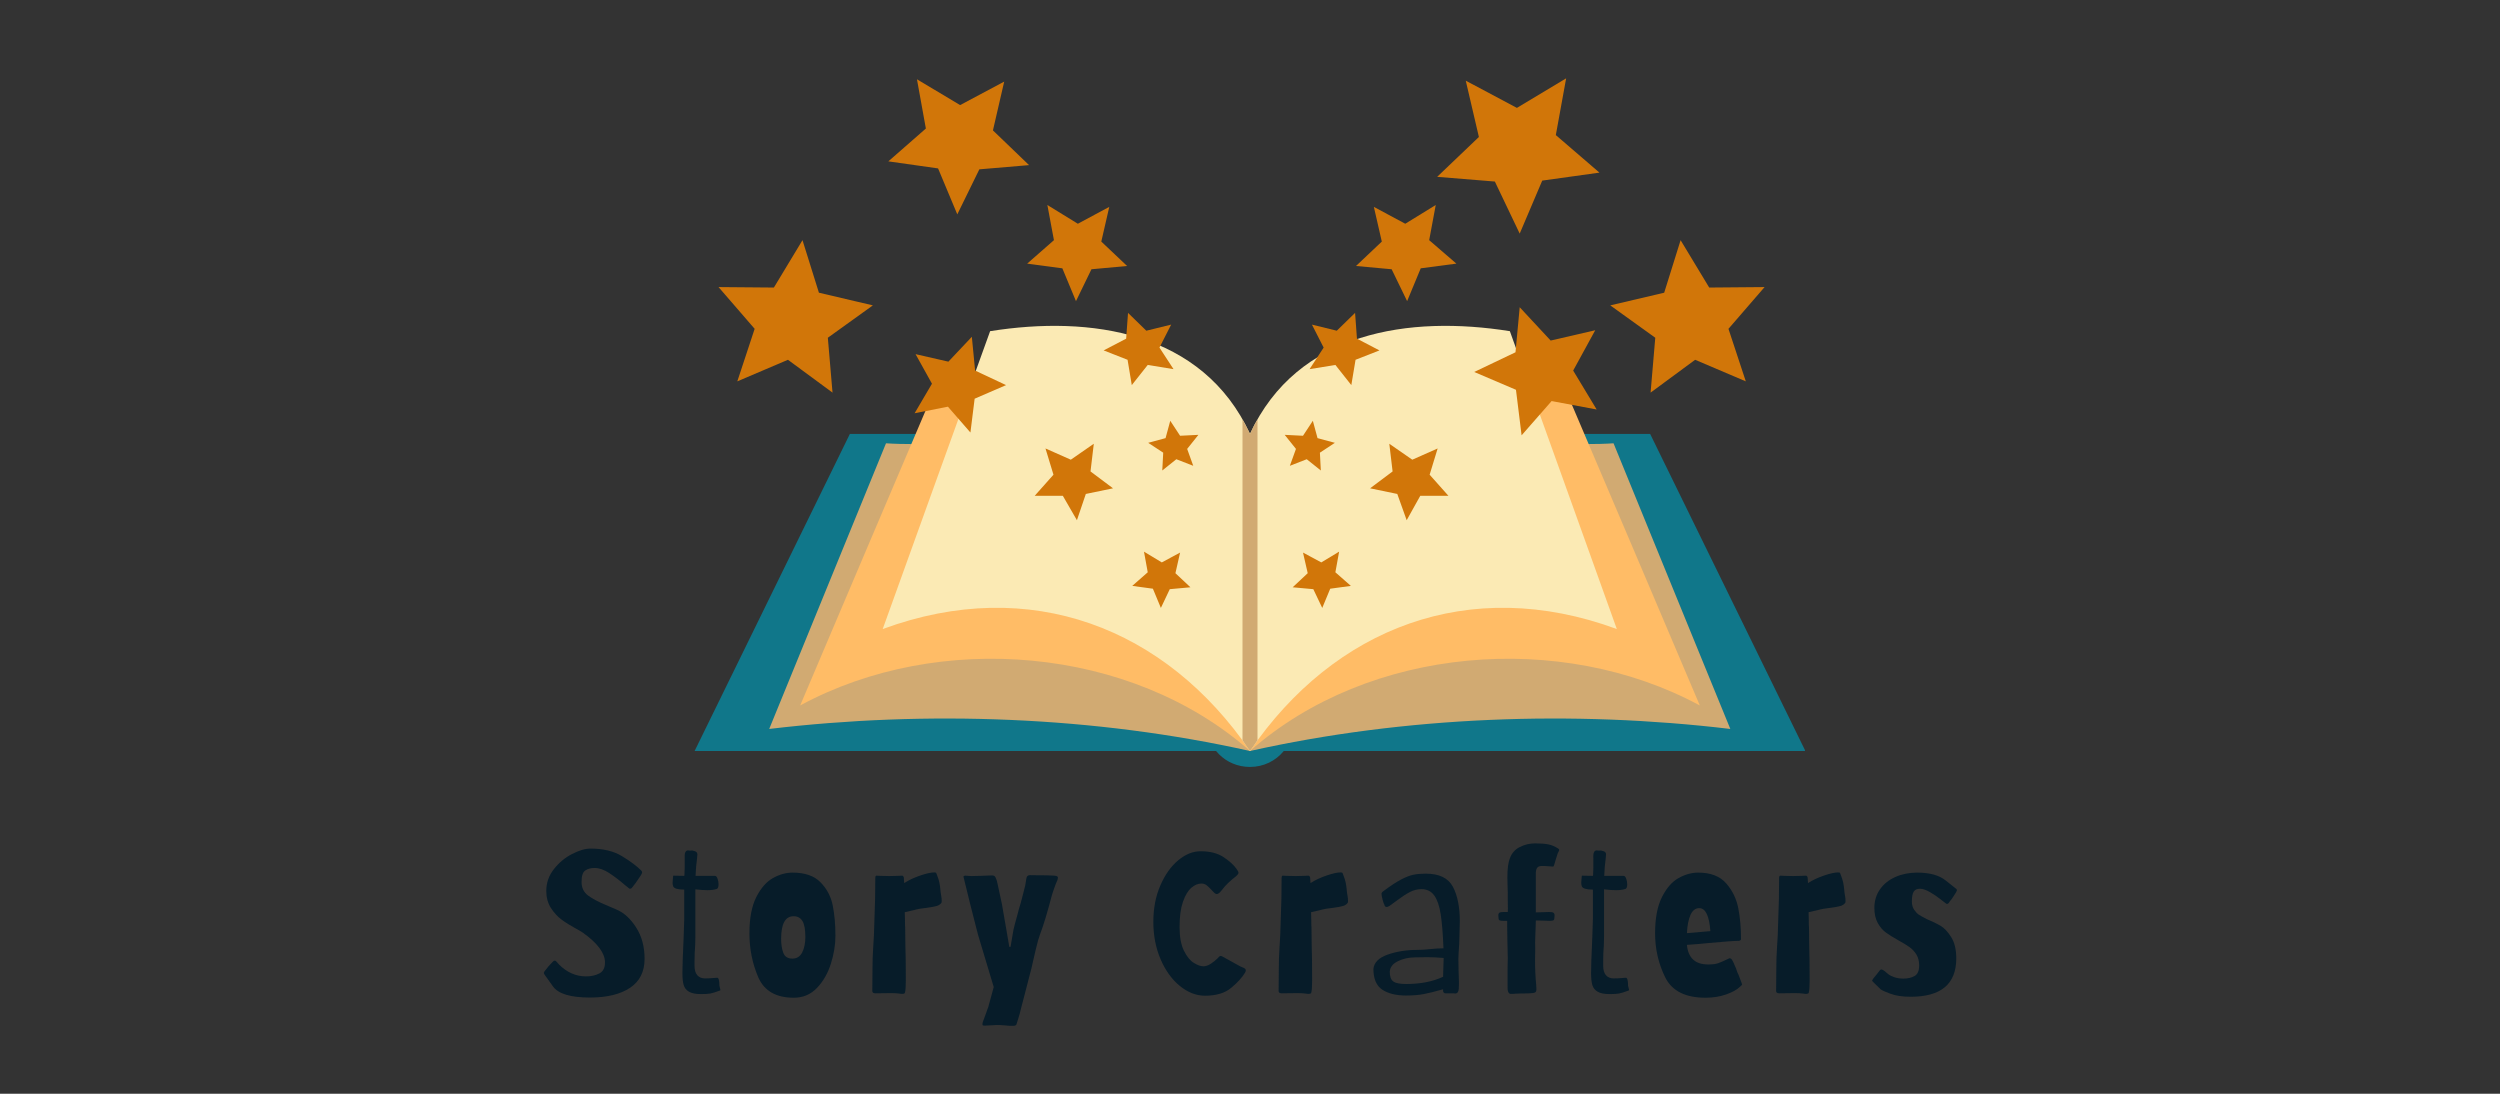 <svg xmlns="http://www.w3.org/2000/svg" xmlns:xlink="http://www.w3.org/1999/xlink" width="800" zoomAndPan="magnify" viewBox="0 0 600 262.5" height="350" preserveAspectRatio="xMidYMid meet" version="1.0"><rect x="0" y="0" width="600" height="262.5" fill="#333333" stroke="none"/><defs><g/><clipPath id="fb4089cd76"><path d="M 166.699 104 L 300 104 L 300 181 L 166.699 181 Z M 166.699 104 " clip-rule="nonzero"/></clipPath><clipPath id="898601328a"><path d="M 289.336 104.109 L 433.191 104.109 L 433.191 184.066 L 289.336 184.066 Z M 289.336 104.109 " clip-rule="nonzero"/></clipPath><clipPath id="224fe6b5da"><path d="M 344 18.801 L 384 18.801 L 384 57 L 344 57 Z M 344 18.801 " clip-rule="nonzero"/></clipPath></defs><g clip-path="url(#fb4089cd76)"><path fill="#10778a" d="M 300 180.238 L 166.707 180.238 L 203.973 104.137 L 300 104.137 L 300 180.238 " fill-opacity="1" fill-rule="evenodd"/></g><g clip-path="url(#898601328a)"><path fill="#10778a" d="M 308.105 180.238 L 433.293 180.238 L 396.031 104.137 L 300 104.137 L 300 163.125 C 294.145 163.125 289.531 167.859 289.531 173.598 C 289.531 179.453 294.145 184.066 300 184.066 C 303.262 184.066 306.191 182.602 308.105 180.238 " fill-opacity="1" fill-rule="evenodd"/></g><path fill="#d1aa72" d="M 300 180.238 C 262.738 171.91 222.434 170.445 184.609 174.949 C 193.949 152.094 203.297 129.238 212.641 106.391 C 220.633 106.953 234.48 106.051 242.469 106.613 C 258.008 115.957 270.391 127.664 285.93 137.125 C 290.543 151.531 295.273 165.824 300 180.238 " fill-opacity="1" fill-rule="evenodd"/><path fill="#d1aa72" d="M 300 180.238 C 337.262 171.91 377.562 170.445 415.277 174.949 C 405.934 152.094 396.594 129.238 387.25 106.391 C 379.363 106.953 365.406 106.051 357.414 106.613 C 341.988 115.957 329.609 127.664 314.07 137.125 C 309.34 151.531 304.727 165.824 300 180.238 " fill-opacity="1" fill-rule="evenodd"/><path fill="#ffbc66" d="M 300 180.238 C 271.402 155.02 225.25 151.305 192.039 169.316 C 202.734 144.102 213.426 118.996 224.121 93.891 C 251.137 88.824 276.469 91.75 300 104.137 L 300 180.238 " fill-opacity="1" fill-rule="evenodd"/><path fill="#ffbc66" d="M 300 180.238 C 328.594 155.02 374.637 151.305 407.961 169.316 C 397.266 144.102 386.574 118.996 375.875 93.891 C 348.863 88.824 323.418 91.75 300 104.137 L 300 180.238 " fill-opacity="1" fill-rule="evenodd"/><path fill="#fbeab4" d="M 300 180.238 C 279.844 150.742 247.309 137.906 211.848 150.969 C 220.406 127.102 229.074 103.23 237.629 79.48 C 261.609 75.656 288.633 79.48 300 104.137 C 311.367 79.48 338.387 75.656 362.367 79.48 C 370.922 103.23 379.477 127.102 388.039 150.969 C 352.574 137.906 320.152 150.742 300 180.238 " fill-opacity="1" fill-rule="evenodd"/><path fill="#d1aa72" d="M 300 180.238 C 299.438 179.453 298.762 178.551 298.199 177.652 L 298.199 100.648 C 298.762 101.77 299.438 102.898 300 104.137 C 300.562 102.898 301.125 101.77 301.801 100.648 L 301.801 177.652 C 301.238 178.551 300.562 179.453 300 180.238 " fill-opacity="1" fill-rule="evenodd"/><path fill="#d17609" d="M 220.07 19.027 L 230.426 25.219 L 241.008 19.59 L 238.305 31.297 L 246.973 39.629 L 235.043 40.641 L 229.75 51.449 L 225.137 40.418 L 213.203 38.727 L 222.207 30.848 Z M 172.449 68.898 L 185.734 69.012 L 192.598 57.641 L 196.539 70.25 L 209.488 73.289 L 198.68 81.059 L 199.805 94.227 L 189.109 86.348 L 176.953 91.527 L 181.117 78.918 Z M 219.734 84.996 L 227.613 86.797 L 233.242 80.832 L 234.027 88.938 L 241.457 92.426 L 233.914 95.691 L 232.902 103.801 L 227.5 97.605 L 219.504 99.18 L 223.672 92.09 Z M 270.727 75.09 L 275.117 79.371 L 281.082 77.906 L 278.27 83.422 L 281.648 88.598 L 275.457 87.586 L 271.629 92.426 L 270.617 86.348 L 264.875 84.098 L 270.277 81.281 Z M 280.863 100.988 L 283.223 104.582 L 287.617 104.363 L 284.918 107.738 L 286.379 111.793 L 282.32 110.215 L 278.945 112.918 L 279.172 108.641 L 275.57 106.277 L 279.734 105.152 Z M 250.914 107.629 L 256.996 110.328 L 262.512 106.5 L 261.723 113.145 L 267.125 117.195 L 260.598 118.547 L 258.461 124.848 L 255.082 118.996 L 248.324 118.996 L 252.832 113.93 Z M 274.555 132.395 L 278.832 134.98 L 283.223 132.617 L 282.102 137.566 L 285.703 140.949 L 280.746 141.402 L 278.609 145.902 L 276.695 141.289 L 271.742 140.613 L 275.457 137.348 Z M 251.367 49.199 L 258.684 53.699 L 266.227 49.648 L 264.312 57.98 L 270.504 63.836 L 261.949 64.621 L 258.234 72.277 L 254.965 64.398 L 246.523 63.27 L 252.945 57.641 L 251.367 49.199 " fill-opacity="1" fill-rule="evenodd"/><g clip-path="url(#224fe6b5da)"><path fill="#d17609" d="M 375.875 18.801 L 364.059 25.895 L 351.781 19.363 L 354.934 32.875 L 344.918 42.441 L 358.766 43.57 L 364.73 56.066 L 370.137 43.344 L 383.867 41.43 L 373.398 32.422 L 375.875 18.801 " fill-opacity="1" fill-rule="evenodd"/></g><path fill="#d17609" d="M 423.5 68.898 L 410.211 69.012 L 403.344 57.641 L 399.406 70.25 L 386.461 73.289 L 397.266 81.059 L 396.141 94.227 L 406.836 86.348 L 418.992 91.527 L 414.832 78.918 L 423.5 68.898 " fill-opacity="1" fill-rule="evenodd"/><path fill="#d17609" d="M 382.855 79.258 L 372.16 81.734 L 364.73 73.738 L 363.719 84.547 L 353.812 89.273 L 363.832 93.551 L 365.184 104.477 L 372.387 96.254 L 383.199 98.281 L 377.562 88.938 L 382.855 79.258 " fill-opacity="1" fill-rule="evenodd"/><path fill="#d17609" d="M 325.219 75.09 L 320.828 79.371 L 314.863 77.906 L 317.676 83.422 L 314.293 88.598 L 320.492 87.586 L 324.316 92.426 L 325.332 86.348 L 331.07 84.098 L 325.668 81.281 L 325.219 75.09 " fill-opacity="1" fill-rule="evenodd"/><path fill="#d17609" d="M 315.082 100.988 L 312.719 104.582 L 308.328 104.363 L 311.031 107.738 L 309.566 111.793 L 313.617 110.215 L 317 112.918 L 316.777 108.641 L 320.371 106.277 L 316.207 105.152 L 315.082 100.988 " fill-opacity="1" fill-rule="evenodd"/><path fill="#d17609" d="M 345.035 107.629 L 338.949 110.328 L 333.434 106.504 L 334.223 113.145 L 328.82 117.195 L 335.348 118.547 L 337.602 124.848 L 340.863 118.996 L 347.625 118.996 L 343.113 113.93 L 345.035 107.629 " fill-opacity="1" fill-rule="evenodd"/><path fill="#d17609" d="M 321.391 132.395 L 317.113 134.98 L 312.719 132.617 L 313.852 137.566 L 310.242 140.949 L 315.195 141.402 L 317.34 145.902 L 319.254 141.289 L 324.207 140.613 L 320.492 137.348 L 321.391 132.395 " fill-opacity="1" fill-rule="evenodd"/><path fill="#d17609" d="M 344.578 49.199 L 337.262 53.699 L 329.723 49.648 L 331.633 57.98 L 325.445 63.836 L 333.996 64.621 L 337.711 72.277 L 340.977 64.395 L 349.531 63.27 L 343.004 57.641 L 344.578 49.199 " fill-opacity="1" fill-rule="evenodd"/><g fill="#071c29" fill-opacity="1"><g transform="translate(128.731, 238.394)"><g><path d="M 12.844 1.016 C 8.188 1.016 5.227 0.117 3.969 -1.672 C 2.707 -3.461 2.047 -4.391 1.984 -4.453 C 1.859 -4.617 1.797 -4.781 1.797 -4.938 C 1.797 -5.039 1.926 -5.254 2.188 -5.578 C 2.602 -6.148 3.211 -6.844 4.016 -7.656 C 4.148 -7.781 4.281 -7.844 4.406 -7.844 C 4.57 -7.844 4.75 -7.723 4.938 -7.484 C 5.133 -7.242 5.297 -7.055 5.422 -6.922 C 7.328 -5.016 9.492 -4.062 11.922 -4.062 C 13.141 -4.062 14.203 -4.297 15.109 -4.766 C 16.016 -5.234 16.469 -6.113 16.469 -7.406 C 16.469 -9.633 14.707 -12.008 11.188 -14.531 C 10.602 -14.914 10.055 -15.238 9.547 -15.5 C 8.191 -16.238 7.031 -16.961 6.062 -17.672 C 5.094 -18.391 4.234 -19.328 3.484 -20.484 C 2.742 -21.648 2.375 -23.008 2.375 -24.562 C 2.375 -26.5 2.977 -28.238 4.188 -29.781 C 5.395 -31.332 6.848 -32.547 8.547 -33.422 C 10.242 -34.297 11.723 -34.734 12.984 -34.734 C 16.047 -34.734 18.57 -34.125 20.562 -32.906 C 22.551 -31.695 24.094 -30.547 25.188 -29.453 C 25.312 -29.316 25.375 -29.172 25.375 -29.016 C 25.375 -28.922 25.332 -28.801 25.25 -28.656 C 25.176 -28.508 25.125 -28.406 25.094 -28.344 C 24.926 -28.113 24.656 -27.711 24.281 -27.141 C 23.914 -26.578 23.617 -26.172 23.391 -25.922 C 23.297 -25.785 23.191 -25.645 23.078 -25.5 C 22.961 -25.352 22.863 -25.25 22.781 -25.188 C 22.707 -25.125 22.586 -25.094 22.422 -25.094 C 22.359 -25.094 22.207 -25.195 21.969 -25.406 C 21.727 -25.613 21.492 -25.801 21.266 -25.969 C 19.973 -27.094 18.711 -28.055 17.484 -28.859 C 16.254 -29.672 15.078 -30.078 13.953 -30.078 C 13.047 -30.078 12.301 -29.875 11.719 -29.469 C 11.133 -29.07 10.844 -28.16 10.844 -26.734 C 10.844 -25.348 11.359 -24.266 12.391 -23.484 C 13.43 -22.711 14.805 -21.973 16.516 -21.266 C 16.68 -21.203 17.625 -20.797 19.344 -20.047 C 21.07 -19.305 22.609 -17.883 23.953 -15.781 C 25.297 -13.688 25.969 -11.188 25.969 -8.281 C 25.969 -5.188 24.801 -2.863 22.469 -1.312 C 20.145 0.238 16.938 1.016 12.844 1.016 Z M 12.844 1.016 "/></g></g></g><g fill="#071c29" fill-opacity="1"><g transform="translate(160.687, 238.394)"><g><path d="M 7.562 0.188 C 6.27 0.188 5.301 -0.004 4.656 -0.391 C 4.008 -0.773 3.586 -1.312 3.391 -2 C 3.191 -2.695 3.094 -3.645 3.094 -4.844 L 3.156 -7.844 L 3.391 -13.562 L 3.531 -17.828 L 3.531 -24.891 C 1.988 -24.891 1.102 -25.148 0.875 -25.672 C 0.781 -25.93 0.734 -26.207 0.734 -26.5 C 0.734 -26.82 0.754 -27.129 0.797 -27.422 C 0.848 -27.711 0.875 -27.984 0.875 -28.234 C 1.457 -28.203 2.344 -28.188 3.531 -28.188 L 3.578 -28.391 L 3.641 -30.219 L 3.641 -32.312 C 3.598 -33.082 3.648 -33.602 3.797 -33.875 C 3.941 -34.156 4.16 -34.297 4.453 -34.297 C 4.617 -34.297 4.75 -34.281 4.844 -34.25 L 4.938 -34.25 C 5 -34.25 5.109 -34.254 5.266 -34.266 C 5.43 -34.285 5.582 -34.266 5.719 -34.203 C 6.363 -34.098 6.688 -33.82 6.688 -33.375 C 6.688 -33.281 6.656 -32.91 6.594 -32.266 C 6.426 -31.129 6.312 -29.77 6.25 -28.188 L 10.906 -28.188 C 11.156 -28.188 11.359 -27.969 11.516 -27.531 C 11.68 -27.102 11.766 -26.645 11.766 -26.156 C 11.766 -25.508 11.617 -25.141 11.328 -25.047 C 10.723 -24.848 9.984 -24.75 9.109 -24.75 C 8.328 -24.75 7.359 -24.816 6.203 -24.953 L 6.203 -13.469 L 6.156 -11.531 C 6.051 -10.27 6 -8.961 6 -7.609 L 6 -6.641 C 6 -5.609 6.223 -4.836 6.672 -4.328 C 7.129 -3.828 7.734 -3.578 8.484 -3.578 C 9.191 -3.578 9.801 -3.602 10.312 -3.656 C 10.832 -3.707 11.207 -3.734 11.438 -3.734 C 11.789 -3.734 11.969 -3.102 11.969 -1.844 L 12.156 -1.062 C 12.25 -0.844 12.234 -0.711 12.109 -0.672 C 11.078 -0.285 10.312 -0.047 9.812 0.047 C 9.312 0.141 8.562 0.188 7.562 0.188 Z M 7.562 0.188 "/></g></g></g><g fill="#071c29" fill-opacity="1"><g transform="translate(177.925, 238.394)"><g><path d="M 12.594 1.062 C 8.332 1.062 5.488 -0.57 4.062 -3.844 C 2.645 -7.125 1.938 -10.641 1.938 -14.391 C 1.938 -18.004 2.484 -20.898 3.578 -23.078 C 4.68 -25.254 6.016 -26.781 7.578 -27.656 C 9.148 -28.531 10.723 -28.969 12.297 -28.969 C 15.273 -28.969 17.52 -28.18 19.031 -26.609 C 20.551 -25.047 21.52 -23.191 21.938 -21.047 C 22.363 -18.898 22.578 -16.488 22.578 -13.812 C 22.578 -11.645 22.211 -9.406 21.484 -7.094 C 20.754 -4.789 19.641 -2.852 18.141 -1.281 C 16.641 0.281 14.789 1.062 12.594 1.062 Z M 12.25 -8.328 C 13.32 -8.328 14.109 -8.828 14.609 -9.828 C 15.109 -10.828 15.359 -12.039 15.359 -13.469 C 15.359 -15.312 15.125 -16.609 14.656 -17.359 C 14.188 -18.117 13.484 -18.5 12.547 -18.5 C 10.547 -18.5 9.547 -16.691 9.547 -13.078 C 9.547 -11.723 9.723 -10.594 10.078 -9.688 C 10.43 -8.781 11.156 -8.328 12.25 -8.328 Z M 12.25 -8.328 "/></g></g></g><g fill="#071c29" fill-opacity="1"><g transform="translate(206.491, 238.394)"><g><path d="M 9.938 0.141 C 9.895 0.141 9.641 0.109 9.172 0.047 C 8.711 -0.016 8.094 -0.047 7.312 -0.047 L 3.578 0 C 3.098 0 2.859 -0.191 2.859 -0.578 C 2.859 -0.711 2.863 -1.148 2.875 -1.891 C 2.895 -2.629 2.906 -3.906 2.906 -5.719 C 2.906 -7.562 2.961 -9.336 3.078 -11.047 C 3.191 -12.754 3.25 -13.707 3.25 -13.906 L 3.531 -22.672 L 3.578 -27.656 C 3.578 -28.008 3.66 -28.203 3.828 -28.234 C 3.984 -28.234 4.336 -28.219 4.891 -28.188 C 5.441 -28.156 6.133 -28.141 6.969 -28.141 C 7.613 -28.141 8.25 -28.156 8.875 -28.188 C 9.508 -28.219 9.895 -28.234 10.031 -28.234 C 10.125 -28.234 10.211 -28.176 10.297 -28.062 C 10.379 -27.957 10.422 -27.867 10.422 -27.797 L 10.516 -26.453 C 11.609 -27.16 12.891 -27.766 14.359 -28.266 C 15.828 -28.766 16.953 -29.016 17.734 -29.016 C 17.922 -29.016 18.047 -29 18.109 -28.969 C 18.18 -28.938 18.254 -28.797 18.328 -28.547 C 18.41 -28.305 18.484 -28.109 18.547 -27.953 C 18.867 -27.141 19.082 -26.172 19.188 -25.047 C 19.219 -24.523 19.297 -23.926 19.422 -23.25 C 19.484 -22.957 19.516 -22.602 19.516 -22.188 C 19.516 -21.926 19.5 -21.781 19.469 -21.75 C 19.207 -21.363 18.816 -21.098 18.297 -20.953 C 17.785 -20.805 17.031 -20.664 16.031 -20.531 C 14.77 -20.406 13.688 -20.211 12.781 -19.953 L 10.656 -19.469 L 10.703 -17.531 C 10.703 -16.469 10.719 -15.922 10.75 -15.891 L 10.797 -11.766 C 10.867 -9.641 10.906 -6.734 10.906 -3.047 C 10.906 -1.629 10.836 -0.676 10.703 -0.188 C 10.703 0.031 10.445 0.141 9.938 0.141 Z M 9.938 0.141 "/></g></g></g><g fill="#071c29" fill-opacity="1"><g transform="translate(230.652, 238.394)"><g><path d="M 12.547 7.797 C 12.055 7.828 11.379 7.797 10.516 7.703 C 9.867 7.641 9.238 7.609 8.625 7.609 C 8.488 7.609 8.086 7.629 7.422 7.672 C 6.766 7.723 6.227 7.75 5.812 7.75 C 5.457 7.75 5.266 7.734 5.234 7.703 C 5.172 7.672 5.141 7.57 5.141 7.406 C 5.141 7.219 5.176 7.023 5.25 6.828 C 5.332 6.641 5.375 6.523 5.375 6.484 L 6.062 4.609 C 6.125 4.473 6.188 4.289 6.25 4.062 C 6.312 3.844 6.41 3.57 6.547 3.25 L 7.844 -1.5 L 4.062 -14.094 C 3.551 -16.031 2.945 -18.395 2.25 -21.188 C 1.562 -23.977 1.035 -26.117 0.672 -27.609 C 0.609 -27.805 0.578 -27.922 0.578 -27.953 C 0.578 -28.141 0.738 -28.234 1.062 -28.234 C 1.258 -28.234 1.477 -28.219 1.719 -28.188 C 1.957 -28.156 2.207 -28.141 2.469 -28.141 L 4.5 -28.188 L 7.078 -28.281 C 7.586 -28.32 7.922 -28.258 8.078 -28.094 C 8.242 -27.938 8.395 -27.629 8.531 -27.172 C 8.531 -27.367 8.945 -25.5 9.781 -21.562 L 10.953 -14.828 L 11.578 -11.141 L 11.875 -11.141 L 12.406 -14.234 C 12.469 -14.816 12.648 -15.656 12.953 -16.75 C 13.266 -17.852 13.453 -18.535 13.516 -18.797 C 13.711 -19.629 13.988 -20.613 14.344 -21.75 C 14.438 -22.133 14.648 -22.957 14.984 -24.219 C 15.328 -25.477 15.531 -26.414 15.594 -27.031 C 15.656 -27.645 15.773 -28.023 15.953 -28.172 C 16.141 -28.316 16.359 -28.379 16.609 -28.359 C 16.867 -28.348 17.047 -28.344 17.141 -28.344 C 19.953 -28.344 21.727 -28.305 22.469 -28.234 C 22.988 -28.172 23.25 -28.023 23.25 -27.797 C 23.25 -27.734 23.219 -27.539 23.156 -27.219 C 23.062 -27.031 22.922 -26.707 22.734 -26.25 C 22.555 -25.801 22.422 -25.43 22.328 -25.141 C 22.004 -24.172 21.844 -23.688 21.844 -23.688 C 20.719 -19.395 19.766 -16.242 18.984 -14.234 C 18.66 -13.367 18.305 -12.117 17.922 -10.484 C 17.535 -8.859 17.297 -7.816 17.203 -7.359 C 17.004 -6.391 16.773 -5.453 16.516 -4.547 C 16.223 -3.328 15.852 -1.895 15.406 -0.25 L 14.344 3.828 C 14.238 4.348 14.051 5.039 13.781 5.906 C 13.508 6.781 13.359 7.266 13.328 7.359 C 13.285 7.648 13.023 7.797 12.547 7.797 Z M 12.547 7.797 "/></g></g></g><g fill="#071c29" fill-opacity="1"><g transform="translate(258.347, 238.394)"><g/></g></g><g fill="#071c29" fill-opacity="1"><g transform="translate(275.004, 238.394)"><g><path d="M 14.188 0.578 C 12.094 0.578 10.082 -0.203 8.156 -1.766 C 6.238 -3.336 4.695 -5.477 3.531 -8.188 C 2.375 -10.895 1.797 -13.879 1.797 -17.141 C 1.797 -20.367 2.352 -23.273 3.469 -25.859 C 4.582 -28.441 6.008 -30.457 7.75 -31.906 C 9.488 -33.363 11.281 -34.094 13.125 -34.094 C 15.414 -34.094 17.266 -33.617 18.672 -32.672 C 20.078 -31.723 21.086 -30.812 21.703 -29.938 C 21.828 -29.738 21.945 -29.555 22.062 -29.391 C 22.176 -29.234 22.234 -29.078 22.234 -28.922 C 22.234 -28.723 22.055 -28.461 21.703 -28.141 C 20.211 -26.984 19.145 -25.969 18.5 -25.094 C 18.176 -24.676 17.898 -24.359 17.672 -24.141 C 17.453 -23.93 17.227 -23.828 17 -23.828 C 16.77 -23.828 16.516 -23.988 16.234 -24.312 C 15.547 -25.062 15.016 -25.586 14.641 -25.891 C 14.273 -26.191 13.836 -26.344 13.328 -26.344 C 12.516 -26.344 11.711 -26.004 10.922 -25.328 C 10.129 -24.648 9.457 -23.531 8.906 -21.969 C 8.363 -20.406 8.094 -18.395 8.094 -15.938 C 8.094 -13.551 8.438 -11.656 9.125 -10.25 C 9.82 -8.844 10.613 -7.863 11.5 -7.312 C 12.395 -6.758 13.164 -6.484 13.812 -6.484 C 14.383 -6.484 14.977 -6.688 15.594 -7.094 C 16.207 -7.5 16.742 -7.926 17.203 -8.375 C 17.266 -8.445 17.367 -8.562 17.516 -8.719 C 17.66 -8.883 17.797 -8.969 17.922 -8.969 C 18.086 -8.969 18.281 -8.898 18.5 -8.766 L 22.625 -6.484 C 22.75 -6.422 22.945 -6.332 23.219 -6.219 C 23.5 -6.113 23.695 -6.008 23.812 -5.906 C 23.926 -5.812 23.984 -5.68 23.984 -5.516 C 23.984 -5.359 23.93 -5.18 23.828 -4.984 C 23.117 -3.797 22.004 -2.57 20.484 -1.312 C 18.973 -0.051 16.875 0.578 14.188 0.578 Z M 14.188 0.578 "/></g></g></g><g fill="#071c29" fill-opacity="1"><g transform="translate(304.006, 238.394)"><g><path d="M 9.938 0.141 C 9.895 0.141 9.641 0.109 9.172 0.047 C 8.711 -0.016 8.094 -0.047 7.312 -0.047 L 3.578 0 C 3.098 0 2.859 -0.191 2.859 -0.578 C 2.859 -0.711 2.863 -1.148 2.875 -1.891 C 2.895 -2.629 2.906 -3.906 2.906 -5.719 C 2.906 -7.562 2.961 -9.336 3.078 -11.047 C 3.191 -12.754 3.25 -13.707 3.25 -13.906 L 3.531 -22.672 L 3.578 -27.656 C 3.578 -28.008 3.66 -28.203 3.828 -28.234 C 3.984 -28.234 4.336 -28.219 4.891 -28.188 C 5.441 -28.156 6.133 -28.141 6.969 -28.141 C 7.613 -28.141 8.25 -28.156 8.875 -28.188 C 9.508 -28.219 9.895 -28.234 10.031 -28.234 C 10.125 -28.234 10.211 -28.176 10.297 -28.062 C 10.379 -27.957 10.422 -27.867 10.422 -27.797 L 10.516 -26.453 C 11.609 -27.16 12.891 -27.766 14.359 -28.266 C 15.828 -28.766 16.953 -29.016 17.734 -29.016 C 17.922 -29.016 18.047 -29 18.109 -28.969 C 18.18 -28.938 18.254 -28.797 18.328 -28.547 C 18.41 -28.305 18.484 -28.109 18.547 -27.953 C 18.867 -27.141 19.082 -26.172 19.188 -25.047 C 19.219 -24.523 19.297 -23.926 19.422 -23.25 C 19.484 -22.957 19.516 -22.602 19.516 -22.188 C 19.516 -21.926 19.5 -21.781 19.469 -21.75 C 19.207 -21.363 18.816 -21.098 18.297 -20.953 C 17.785 -20.805 17.031 -20.664 16.031 -20.531 C 14.77 -20.406 13.688 -20.211 12.781 -19.953 L 10.656 -19.469 L 10.703 -17.531 C 10.703 -16.469 10.719 -15.922 10.75 -15.891 L 10.797 -11.766 C 10.867 -9.641 10.906 -6.734 10.906 -3.047 C 10.906 -1.629 10.836 -0.676 10.703 -0.188 C 10.703 0.031 10.445 0.141 9.938 0.141 Z M 9.938 0.141 "/></g></g></g><g fill="#071c29" fill-opacity="1"><g transform="translate(328.167, 238.394)"><g><path d="M 9.25 0.531 C 6.895 0.531 5.004 0.062 3.578 -0.875 C 2.16 -1.812 1.453 -3.473 1.453 -5.859 C 1.617 -7.41 2.766 -8.555 4.891 -9.297 C 7.023 -10.047 9.414 -10.422 12.062 -10.422 C 12.906 -10.422 13.906 -10.484 15.062 -10.609 C 16.227 -10.734 17.297 -10.797 18.266 -10.797 C 18.129 -14.285 17.906 -17.02 17.594 -19 C 17.289 -20.988 16.773 -22.484 16.047 -23.484 C 15.328 -24.492 14.305 -25 12.984 -25 C 12.016 -25 11.094 -24.77 10.219 -24.312 C 9.344 -23.863 8.258 -23.156 6.969 -22.188 C 5.906 -21.406 5.375 -21.016 5.375 -21.016 C 5.344 -21.016 5.238 -20.957 5.062 -20.844 C 4.883 -20.738 4.711 -20.703 4.547 -20.734 C 4.266 -20.797 4.125 -20.941 4.125 -21.172 C 3.988 -21.359 3.832 -21.789 3.656 -22.469 C 3.477 -23.156 3.391 -23.641 3.391 -23.922 C 3.391 -24.117 3.582 -24.348 3.969 -24.609 C 5.613 -25.836 7.008 -26.75 8.156 -27.344 C 9.301 -27.938 10.285 -28.312 11.109 -28.469 C 11.941 -28.633 12.906 -28.719 14 -28.719 C 17.227 -28.719 19.398 -27.676 20.516 -25.594 C 21.629 -23.508 22.188 -20.742 22.188 -17.297 C 22.188 -16.391 22.156 -15.16 22.094 -13.609 C 22.094 -12.672 22.023 -11.301 21.891 -9.5 L 21.844 -8.328 L 21.891 -5.469 C 21.953 -4.176 21.984 -3.191 21.984 -2.516 L 21.938 -1.062 C 21.875 -0.32 21.586 0.047 21.078 0.047 L 20.688 0 L 18.703 0 C 18.566 0 18.441 -0.055 18.328 -0.172 C 18.223 -0.285 18.172 -0.422 18.172 -0.578 L 18.172 -0.969 C 16.234 -0.414 14.68 -0.031 13.516 0.188 C 12.348 0.414 10.926 0.531 9.25 0.531 Z M 9.297 -2.234 C 12.754 -2.234 15.711 -2.812 18.172 -3.969 L 18.312 -8.484 C 16.789 -8.609 15.484 -8.672 14.391 -8.672 L 11.531 -8.625 C 9.977 -8.625 8.586 -8.32 7.359 -7.719 C 6.129 -7.125 5.469 -6.297 5.375 -5.234 C 5.375 -4.066 5.648 -3.273 6.203 -2.859 C 6.754 -2.441 7.785 -2.234 9.297 -2.234 Z M 9.297 -2.234 "/></g></g></g><g fill="#071c29" fill-opacity="1"><g transform="translate(357.896, 238.394)"><g><path d="M 4.703 0.141 C 4.117 0.141 3.859 -0.52 3.922 -1.844 L 3.922 -5.859 L 3.969 -8.484 C 3.969 -9.453 3.938 -10.906 3.875 -12.844 L 3.828 -15.938 L 3.828 -17.391 L 2.859 -17.391 C 2.41 -17.391 2.113 -17.438 1.969 -17.531 C 1.82 -17.633 1.75 -17.812 1.75 -18.062 L 1.703 -18.703 C 1.703 -19.023 1.789 -19.238 1.969 -19.344 C 2.145 -19.457 2.488 -19.516 3 -19.516 L 3.969 -19.516 C 4 -20.098 4.004 -20.629 3.984 -21.109 C 3.973 -21.598 3.969 -22.02 3.969 -22.375 L 3.969 -24.125 C 3.969 -24.832 3.953 -25.379 3.922 -25.766 L 3.875 -27.797 C 3.875 -29.836 4.066 -31.359 4.453 -32.359 C 4.91 -33.617 5.711 -34.535 6.859 -35.109 C 8.004 -35.691 9.238 -35.984 10.562 -35.984 C 11.883 -35.984 12.941 -35.898 13.734 -35.734 C 14.523 -35.578 15.305 -35.242 16.078 -34.734 C 16.305 -34.598 16.359 -34.406 16.234 -34.156 C 16.035 -33.832 15.875 -33.426 15.75 -32.938 L 15.312 -31.531 C 15.281 -31.469 15.223 -31.266 15.141 -30.922 C 15.055 -30.586 14.953 -30.422 14.828 -30.422 C 14.598 -30.422 14.25 -30.441 13.781 -30.484 C 13.312 -30.535 12.785 -30.562 12.203 -30.562 C 11.691 -30.562 11.32 -30.441 11.094 -30.203 C 10.863 -29.961 10.734 -29.551 10.703 -28.969 L 10.703 -19.422 L 12.406 -19.469 C 12.758 -19.5 13.258 -19.516 13.906 -19.516 C 14.414 -19.516 14.758 -19.453 14.938 -19.328 C 15.113 -19.203 15.203 -18.992 15.203 -18.703 L 15.156 -18.062 C 15.156 -17.812 15.082 -17.633 14.938 -17.531 C 14.789 -17.438 14.492 -17.391 14.047 -17.391 C 13.461 -17.391 12.992 -17.406 12.641 -17.438 L 10.703 -17.484 C 10.672 -16.973 10.656 -16.41 10.656 -15.797 C 10.625 -15.566 10.609 -15.191 10.609 -14.672 C 10.609 -13.961 10.594 -13.445 10.562 -13.125 C 10.562 -12.863 10.551 -12.539 10.531 -12.156 C 10.52 -11.77 10.531 -11.316 10.562 -10.797 C 10.531 -10.117 10.516 -9.164 10.516 -7.938 C 10.516 -5.812 10.609 -3.828 10.797 -1.984 C 10.828 -1.66 10.844 -1.289 10.844 -0.875 C 10.844 -0.613 10.77 -0.414 10.625 -0.281 C 10.488 -0.156 10.238 -0.078 9.875 -0.047 C 9.332 0.016 8.348 0.047 6.922 0.047 C 6.566 0.078 6.164 0.094 5.719 0.094 C 5.625 0.125 5.285 0.141 4.703 0.141 Z M 4.703 0.141 "/></g></g></g><g fill="#071c29" fill-opacity="1"><g transform="translate(378.765, 238.394)"><g><path d="M 7.562 0.188 C 6.27 0.188 5.301 -0.004 4.656 -0.391 C 4.008 -0.773 3.586 -1.312 3.391 -2 C 3.191 -2.695 3.094 -3.645 3.094 -4.844 L 3.156 -7.844 L 3.391 -13.562 L 3.531 -17.828 L 3.531 -24.891 C 1.988 -24.891 1.102 -25.148 0.875 -25.672 C 0.781 -25.93 0.734 -26.207 0.734 -26.5 C 0.734 -26.82 0.754 -27.129 0.797 -27.422 C 0.848 -27.711 0.875 -27.984 0.875 -28.234 C 1.457 -28.203 2.344 -28.188 3.531 -28.188 L 3.578 -28.391 L 3.641 -30.219 L 3.641 -32.312 C 3.598 -33.082 3.648 -33.602 3.797 -33.875 C 3.941 -34.156 4.16 -34.297 4.453 -34.297 C 4.617 -34.297 4.75 -34.281 4.844 -34.25 L 4.938 -34.25 C 5 -34.25 5.109 -34.254 5.266 -34.266 C 5.43 -34.285 5.582 -34.266 5.719 -34.203 C 6.363 -34.098 6.688 -33.82 6.688 -33.375 C 6.688 -33.281 6.656 -32.91 6.594 -32.266 C 6.426 -31.129 6.312 -29.77 6.25 -28.188 L 10.906 -28.188 C 11.156 -28.188 11.359 -27.969 11.516 -27.531 C 11.68 -27.102 11.766 -26.645 11.766 -26.156 C 11.766 -25.508 11.617 -25.141 11.328 -25.047 C 10.723 -24.848 9.984 -24.75 9.109 -24.75 C 8.328 -24.75 7.359 -24.816 6.203 -24.953 L 6.203 -13.469 L 6.156 -11.531 C 6.051 -10.27 6 -8.961 6 -7.609 L 6 -6.641 C 6 -5.609 6.223 -4.836 6.672 -4.328 C 7.129 -3.828 7.734 -3.578 8.484 -3.578 C 9.191 -3.578 9.801 -3.602 10.312 -3.656 C 10.832 -3.707 11.207 -3.734 11.438 -3.734 C 11.789 -3.734 11.969 -3.102 11.969 -1.844 L 12.156 -1.062 C 12.25 -0.844 12.234 -0.711 12.109 -0.672 C 11.078 -0.285 10.312 -0.047 9.812 0.047 C 9.312 0.141 8.562 0.188 7.562 0.188 Z M 7.562 0.188 "/></g></g></g><g fill="#071c29" fill-opacity="1"><g transform="translate(396.002, 238.394)"><g><path d="M 13.328 1.062 C 8.484 1.062 5.254 -0.57 3.641 -3.844 C 2.023 -7.125 1.219 -10.641 1.219 -14.391 C 1.219 -18.004 1.766 -20.898 2.859 -23.078 C 3.953 -25.254 5.281 -26.781 6.844 -27.656 C 8.414 -28.531 9.992 -28.969 11.578 -28.969 C 14.547 -28.969 16.781 -28.109 18.281 -26.391 C 19.781 -24.68 20.75 -22.688 21.188 -20.406 C 21.625 -18.133 21.844 -15.676 21.844 -13.031 C 21.844 -12.801 21.68 -12.656 21.359 -12.594 C 20.297 -12.594 17.844 -12.414 14 -12.062 C 13.383 -12 12.641 -11.926 11.766 -11.844 C 10.898 -11.758 9.93 -11.688 8.859 -11.625 C 9.148 -8.488 10.848 -6.922 13.953 -6.922 C 14.984 -6.922 15.781 -7.02 16.344 -7.219 C 16.914 -7.414 17.828 -7.816 19.078 -8.422 C 19.305 -8.422 19.508 -8.289 19.688 -8.031 C 19.863 -7.781 20.113 -7.25 20.438 -6.438 C 20.539 -6.281 20.66 -5.973 20.797 -5.516 C 20.941 -5.066 21.082 -4.727 21.219 -4.5 C 21.832 -2.957 22.125 -2.148 22.094 -2.078 C 22.02 -1.953 21.844 -1.773 21.562 -1.547 C 20.875 -0.867 19.781 -0.266 18.281 0.266 C 16.781 0.797 15.129 1.062 13.328 1.062 Z M 14.484 -14.922 C 14.223 -18.598 13.332 -20.438 11.812 -20.438 C 10.914 -20.438 10.223 -19.91 9.734 -18.859 C 9.254 -17.816 8.961 -16.344 8.859 -14.438 Z M 14.484 -14.922 "/></g></g></g><g fill="#071c29" fill-opacity="1"><g transform="translate(423.407, 238.394)"><g><path d="M 9.938 0.141 C 9.895 0.141 9.641 0.109 9.172 0.047 C 8.711 -0.016 8.094 -0.047 7.312 -0.047 L 3.578 0 C 3.098 0 2.859 -0.191 2.859 -0.578 C 2.859 -0.711 2.863 -1.148 2.875 -1.891 C 2.895 -2.629 2.906 -3.906 2.906 -5.719 C 2.906 -7.562 2.961 -9.336 3.078 -11.047 C 3.191 -12.754 3.25 -13.707 3.25 -13.906 L 3.531 -22.672 L 3.578 -27.656 C 3.578 -28.008 3.66 -28.203 3.828 -28.234 C 3.984 -28.234 4.336 -28.219 4.891 -28.188 C 5.441 -28.156 6.133 -28.141 6.969 -28.141 C 7.613 -28.141 8.25 -28.156 8.875 -28.188 C 9.508 -28.219 9.895 -28.234 10.031 -28.234 C 10.125 -28.234 10.211 -28.176 10.297 -28.062 C 10.379 -27.957 10.422 -27.867 10.422 -27.797 L 10.516 -26.453 C 11.609 -27.16 12.891 -27.766 14.359 -28.266 C 15.828 -28.766 16.953 -29.016 17.734 -29.016 C 17.922 -29.016 18.047 -29 18.109 -28.969 C 18.18 -28.938 18.254 -28.797 18.328 -28.547 C 18.41 -28.305 18.484 -28.109 18.547 -27.953 C 18.867 -27.141 19.082 -26.172 19.188 -25.047 C 19.219 -24.523 19.297 -23.926 19.422 -23.25 C 19.484 -22.957 19.516 -22.602 19.516 -22.188 C 19.516 -21.926 19.5 -21.781 19.469 -21.75 C 19.207 -21.363 18.816 -21.098 18.297 -20.953 C 17.785 -20.805 17.031 -20.664 16.031 -20.531 C 14.77 -20.406 13.688 -20.211 12.781 -19.953 L 10.656 -19.469 L 10.703 -17.531 C 10.703 -16.469 10.719 -15.922 10.75 -15.891 L 10.797 -11.766 C 10.867 -9.641 10.906 -6.734 10.906 -3.047 C 10.906 -1.629 10.836 -0.676 10.703 -0.188 C 10.703 0.031 10.445 0.141 9.938 0.141 Z M 9.938 0.141 "/></g></g></g><g fill="#071c29" fill-opacity="1"><g transform="translate(447.568, 238.394)"><g><path d="M 11 0.828 C 9.031 0.828 7.398 0.582 6.109 0.094 C 4.816 -0.383 4.031 -0.742 3.75 -0.984 C 3.477 -1.234 2.875 -1.828 1.938 -2.766 C 1.738 -2.953 1.691 -3.082 1.797 -3.156 C 1.859 -3.312 1.969 -3.488 2.125 -3.688 L 2.766 -4.453 C 2.922 -4.68 3.211 -5.055 3.641 -5.578 C 3.734 -5.672 3.844 -5.719 3.969 -5.719 C 4.102 -5.719 4.281 -5.645 4.5 -5.5 C 4.727 -5.352 4.926 -5.195 5.094 -5.031 C 5.125 -5 5.305 -4.848 5.641 -4.578 C 5.984 -4.305 6.477 -4.062 7.125 -3.844 C 7.77 -3.633 8.477 -3.531 9.25 -3.531 C 10.281 -3.531 11.164 -3.734 11.906 -4.141 C 12.656 -4.547 13.031 -5.395 13.031 -6.688 C 13.031 -7.719 12.812 -8.586 12.375 -9.297 C 11.938 -10.004 11.395 -10.594 10.75 -11.062 C 10.102 -11.531 9.219 -12.07 8.094 -12.688 C 6.832 -13.395 5.812 -14.031 5.031 -14.594 C 4.258 -15.164 3.609 -15.938 3.078 -16.906 C 2.547 -17.875 2.281 -19.066 2.281 -20.484 C 2.281 -22.172 2.727 -23.66 3.625 -24.953 C 4.531 -26.242 5.766 -27.234 7.328 -27.922 C 8.898 -28.617 10.641 -28.969 12.547 -28.969 C 15.578 -28.969 17.875 -28.328 19.438 -27.047 C 21.008 -25.773 21.828 -25.125 21.891 -25.094 C 22.023 -25 22.094 -24.883 22.094 -24.75 C 22.094 -24.656 22.055 -24.555 21.984 -24.453 C 21.922 -24.359 21.875 -24.266 21.844 -24.172 C 21.719 -23.973 21.5 -23.629 21.188 -23.141 C 20.883 -22.66 20.633 -22.328 20.438 -22.141 C 20.375 -22.035 20.289 -21.91 20.188 -21.766 C 20.094 -21.629 20.004 -21.539 19.922 -21.5 C 19.848 -21.469 19.75 -21.453 19.625 -21.453 C 19.488 -21.523 19.031 -21.875 18.25 -22.5 C 17.477 -23.125 16.613 -23.711 15.656 -24.266 C 14.707 -24.816 13.895 -25.094 13.219 -25.094 C 12.508 -25.094 12.008 -24.859 11.719 -24.391 C 11.426 -23.922 11.281 -23.141 11.281 -22.047 C 11.281 -21.234 11.473 -20.551 11.859 -20 C 12.254 -19.457 12.629 -19.07 12.984 -18.844 C 13.336 -18.613 14.016 -18.242 15.016 -17.734 C 16.211 -17.242 17.254 -16.738 18.141 -16.219 C 19.023 -15.707 19.879 -14.805 20.703 -13.516 C 21.523 -12.223 21.938 -10.508 21.938 -8.375 C 21.938 -2.238 18.289 0.828 11 0.828 Z M 11 0.828 "/></g></g></g></svg>